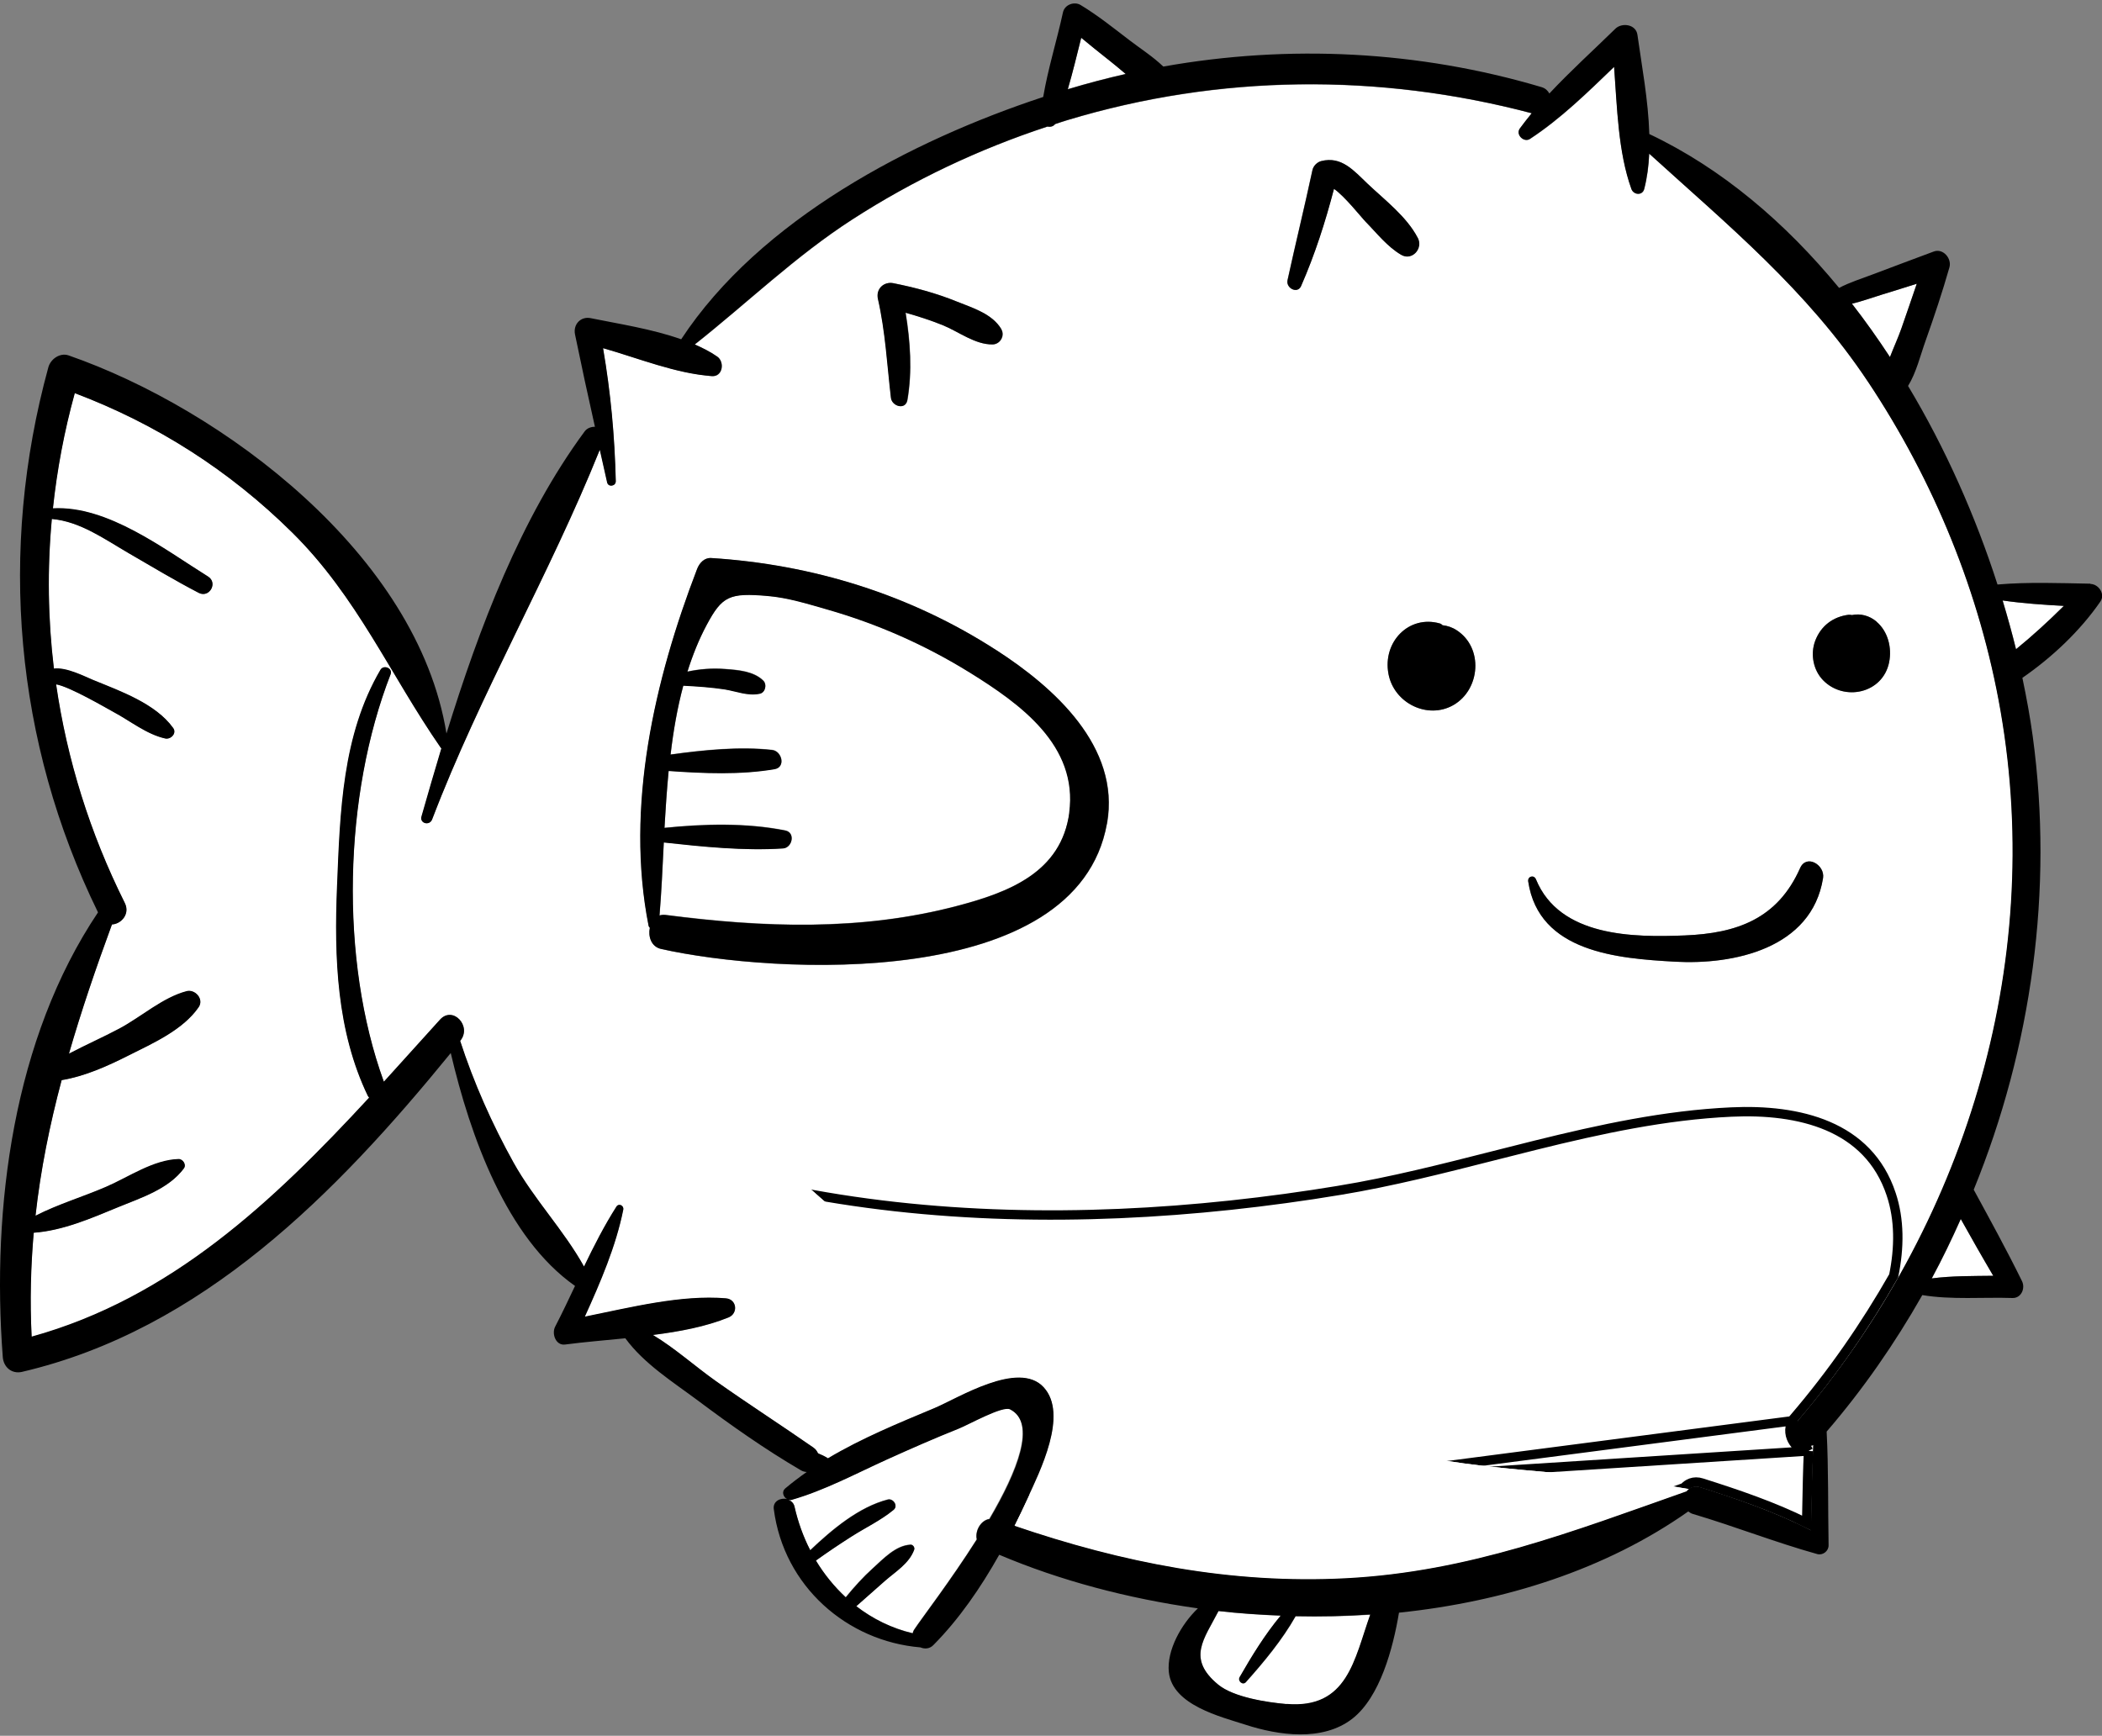 <svg width="448" height="370" viewBox="0 0 448 370" fill="none" xmlns="http://www.w3.org/2000/svg">
<rect x="0" y="0" width="448" height="370" fill="#808080" stroke="none"/>
<g clip-path="url(#clip0_1396_12031)">
<path d="M398.153 81.409C385.132 61.813 368.369 48.108 351.518 32.775C351.4 35.38 351.076 37.896 350.457 40.294C350.074 41.774 348.159 41.596 347.717 40.294C344.889 32.42 344.683 23.037 344.035 14.275C338.349 19.751 332.634 25.375 326.094 29.638C324.827 30.466 323 28.75 323.943 27.418C324.738 26.293 325.593 25.227 326.477 24.162C293.923 15.577 259.897 15.873 227.549 25.612C226.666 25.878 225.782 26.174 224.898 26.47C224.486 26.974 223.867 27.122 223.248 27.003C208.666 31.798 194.672 38.399 181.71 46.776C169.601 54.591 159.349 64.566 148.096 73.446C149.804 74.186 151.425 75.015 152.868 76.022C154.518 77.176 154.076 80.373 151.749 80.195C144.089 79.662 136.223 76.436 128.564 74.246C130.184 83.718 131.038 92.835 131.274 102.603C131.274 103.698 129.683 103.905 129.418 102.869C128.888 100.56 128.387 98.222 127.856 95.913C117.133 122.613 102.462 147.684 92.121 174.71C91.591 176.131 89.441 175.598 89.853 174.059C91.208 169.293 92.622 164.438 94.095 159.525C94.036 159.465 93.977 159.465 93.948 159.406C83.107 143.748 76.154 127.26 62.308 113.555C48.903 100.294 33.348 90.407 15.967 83.836C13.698 91.976 12.167 100.176 11.312 108.375C22.949 107.753 34.969 117.077 44.367 122.909C46.547 124.27 44.632 127.586 42.363 126.402C37.296 123.767 32.376 120.807 27.427 117.936C22.212 114.917 17.087 111.217 11.077 110.654C10.104 121.31 10.252 131.967 11.518 142.534C14.199 142.208 17.941 144.192 19.944 144.991C25.659 147.329 33.201 149.993 36.943 155.203C37.767 156.357 36.412 157.689 35.263 157.453C31.257 156.594 27.78 153.693 24.157 151.769C22.89 151.088 14.877 146.382 11.99 145.908C14.288 161.893 19.178 177.581 26.631 192.5C27.81 194.868 25.836 196.999 23.892 197.088C20.474 206.382 17.381 215.499 14.73 224.616C18.265 222.751 21.977 221.153 25.483 219.258C30.137 216.742 34.704 212.628 39.8 211.296C41.597 210.822 43.571 212.983 42.363 214.73C39.005 219.584 32.641 222.396 27.515 224.971C22.979 227.251 18.177 229.441 13.168 230.27C10.635 239.772 8.69 249.333 7.6 259.16C12.373 256.674 17.705 255.134 22.625 253.003C27.486 250.901 32.73 247.231 38.092 247.083C39.005 247.083 39.83 248.267 39.211 249.096C35.97 253.477 30.167 255.341 25.276 257.325C19.532 259.693 13.433 262.327 7.217 262.801C6.569 269.994 6.392 277.364 6.775 284.942C36.471 276.713 58.213 256.2 78.688 234C78.599 233.881 78.481 233.792 78.422 233.644C71.764 219.821 71.205 204.162 71.853 188.977C72.501 173.082 72.943 156.742 81.103 142.8C81.781 141.646 83.784 142.416 83.283 143.748C73.267 169.441 72.354 204.517 81.84 230.595C85.846 226.215 89.823 221.775 93.801 217.364C96.54 214.345 100.635 218.755 98.161 221.834C98.161 221.834 98.131 221.893 98.102 221.893C100.989 230.862 104.907 239.653 109.473 247.823C113.833 255.667 120.197 262.238 124.498 269.994C126.619 265.613 128.829 261.262 131.392 257.236C131.893 256.437 133.071 256.97 132.865 257.887C131.303 265.672 128.004 273.339 124.675 280.68C134.456 278.696 145.208 275.973 154.754 276.772C157.11 276.979 157.405 279.999 155.284 280.857C150.423 282.811 144.855 283.847 139.199 284.587C143.912 287.428 148.213 291.306 152.603 294.414C159.467 299.269 166.508 303.798 173.402 308.593C173.873 308.918 174.168 309.362 174.374 309.806C175.111 310.102 175.847 310.458 176.495 310.872C183.683 306.61 191.549 303.354 199.15 300.186C204.188 298.085 217.062 289.885 222.453 295.717C227.815 301.518 221.599 313.803 219.006 319.427C218.122 321.351 217.18 323.304 216.207 325.258C239.245 333.132 262.371 337.72 286.912 336.447C313.043 335.085 335.226 326.472 359.501 317.917C360.12 317.118 361.092 316.615 362.359 317.029C370.284 319.545 378.533 322.327 385.986 326.235C386.133 320.196 386.163 314.099 386.487 308.06C383.953 309.155 381.007 305.485 383.246 302.85C418.539 261.587 435.921 206.205 426.435 151.621C422.045 126.461 412.206 102.514 398.183 81.409H398.153ZM190.4 60.363C194.996 61.281 199.533 62.494 203.923 64.27C207.31 65.632 211.464 66.875 213.438 70.161C214.292 71.582 213.173 73.387 211.612 73.417C207.87 73.505 204.394 70.694 200.947 69.302C198.355 68.266 195.733 67.408 193.052 66.668C194.053 72.825 194.495 79.1 193.435 85.257C193.052 87.477 190.135 86.619 189.929 84.783C189.104 77.709 188.751 70.694 187.16 63.708C186.688 61.577 188.426 59.978 190.43 60.363H190.4ZM235.946 175.568C229.553 211.296 164.888 207.685 140.907 202.297C138.816 201.824 138.109 199.633 138.521 197.798C138.403 197.68 138.285 197.561 138.256 197.354C133.277 172.046 139.523 144.902 148.596 121.31C149.068 120.038 150.128 118.883 151.601 118.972C173.196 120.334 194.053 126.757 212.436 138.656C224.486 146.441 238.921 159.14 235.975 175.598L235.946 175.568ZM291.036 47.25C290.211 46.392 286.529 41.774 284.29 40.235C282.434 47.368 280.254 54.206 277.278 60.955C276.512 62.701 274.038 61.399 274.391 59.712C276.1 51.897 278.015 44.112 279.694 36.268C279.9 35.35 280.725 34.551 281.579 34.315C285.91 33.219 288.502 36.357 291.478 39.169C295.102 42.603 299.756 46.125 302.113 50.624C303.321 52.933 300.876 55.627 298.578 54.265C295.602 52.519 293.422 49.677 291.007 47.22L291.036 47.25ZM309.773 150.289C304.323 153.427 297.105 149.934 295.926 143.659C294.66 136.851 300.257 131.049 306.827 132.884C307.092 132.943 307.269 133.091 307.445 133.269C308.476 133.387 309.508 133.713 310.45 134.335C316.195 138.064 315.517 146.974 309.773 150.289ZM356.938 204.991C344.83 204.31 327.979 203.008 325.711 187.912C325.534 186.787 326.918 186.402 327.36 187.438C332.398 199.722 348.13 199.841 359.059 199.397C370.166 198.953 378.857 195.874 383.659 185.04C385.014 181.962 388.991 184.359 388.549 187.172C386.133 202.238 369.429 205.731 356.938 204.991ZM402.631 141.172C401.276 147.832 393.056 149.579 388.578 145.02C386.457 142.86 385.809 139.455 386.87 136.614C388.078 133.417 390.7 131.463 393.97 131.049C394.235 131.019 394.47 131.049 394.706 131.108C396.474 130.723 398.477 131.197 400.009 132.559C402.395 134.631 403.25 138.064 402.631 141.143V141.172Z" fill="white"/>
<path d="M381.857 302.872L382.457 302.171C390.481 292.79 397.519 282.648 403.599 271.975C404.84 265.957 404.866 259.956 403.067 254.563L403.067 254.561C400.62 247.185 395.704 242.665 389.616 240.047C383.493 237.414 376.172 236.704 369.005 237.041L369.004 237.041C354.923 237.688 341.083 240.686 327.233 244.117C324.28 244.849 321.325 245.6 318.367 246.352C307.48 249.122 296.553 251.901 285.543 253.723L285.543 253.724C224.394 263.827 155.402 261.542 101.284 227.778C103.826 234.541 106.897 241.124 110.377 247.366L110.377 247.367C112.52 251.221 115.16 254.773 117.84 258.375L117.869 258.414C120.152 261.482 122.464 264.589 124.453 267.896C126.331 264.077 128.315 260.283 130.576 256.731C131.121 255.867 132.096 255.707 132.831 256.035C133.55 256.356 134.083 257.16 133.873 258.123C132.414 265.391 129.471 272.532 126.422 279.335C127.161 279.181 127.906 279.024 128.656 278.866C137.246 277.056 146.506 275.106 154.867 275.806L154.871 275.806C156.545 275.953 157.566 277.149 157.721 278.485C157.873 279.797 157.188 281.207 155.689 281.814L155.686 281.815C151.489 283.502 146.803 284.512 142.033 285.233C143.62 286.313 145.159 287.474 146.664 288.64C147.196 289.051 147.722 289.462 148.245 289.871C149.919 291.178 151.556 292.456 153.211 293.628C156.988 296.3 160.775 298.843 164.573 301.393C167.708 303.499 170.851 305.609 174.003 307.802C174.523 308.162 174.876 308.615 175.124 309.052C175.598 309.255 176.074 309.483 176.529 309.739C183.518 305.658 191.105 302.497 198.39 299.462L198.795 299.293C198.795 299.293 198.795 299.293 198.795 299.293C199.654 298.935 200.744 298.395 202.023 297.762C202.565 297.493 203.142 297.208 203.75 296.912C205.759 295.935 208.051 294.874 210.368 294.063C212.676 293.254 215.074 292.669 217.285 292.689C219.515 292.709 221.629 293.35 223.217 295.068L223.217 295.068C226.285 298.387 225.923 303.4 224.708 307.927C223.614 312.004 221.724 316.055 220.417 318.857C220.249 319.217 220.09 319.557 219.945 319.874M381.857 302.872L216.685 324.384C217.499 322.732 218.288 321.084 219.036 319.456L219.944 319.875C219.944 319.875 219.944 319.874 219.945 319.874M381.857 302.872L381.984 302.999C381.137 304.545 381.444 306.247 382.286 307.455C382.982 308.454 384.154 309.25 385.455 309.291M381.857 302.872L385.455 309.291M219.945 319.874C219.21 321.472 218.437 323.089 217.64 324.708C240.237 332.329 262.894 336.723 286.89 335.478C310.651 334.24 331.125 326.969 353.077 319.172C355.019 318.482 356.972 317.789 358.941 317.095C359.316 316.678 359.793 316.319 360.375 316.108C361.078 315.853 361.866 315.837 362.695 316.107C370.123 318.465 377.9 321.077 385.052 324.649C385.078 323.454 385.1 322.256 385.123 321.054C385.196 317.143 385.27 313.204 385.455 309.291M219.945 319.874L385.455 309.291" fill="white" stroke="black" stroke-width="2"/>
<path d="M340.736 314.839C329.806 313.714 318.788 313.063 307.917 311.346C277.514 306.581 246.11 297.227 218.417 283.729C185.275 267.567 154.666 243.028 139.494 208.425C127.209 180.453 125.323 149.106 133.778 119.742C137.785 105.8 143.707 92.51 151.101 80.137C143.648 79.485 136.017 76.377 128.564 74.246C130.184 83.718 131.039 92.835 131.274 102.603C131.274 103.699 129.684 103.906 129.418 102.87C128.888 100.561 128.387 98.222 127.857 95.914C117.134 122.613 102.462 147.685 92.122 174.71C91.592 176.131 89.441 175.598 89.853 174.059C91.209 169.293 92.623 164.439 94.096 159.525C94.037 159.466 93.978 159.466 93.948 159.407C83.107 143.748 76.154 127.261 62.308 113.556C48.904 100.295 33.349 90.408 15.967 83.837C13.699 91.977 12.167 100.176 11.313 108.375C22.95 107.754 34.969 117.078 44.367 122.909C46.547 124.271 44.632 127.586 42.364 126.402C37.297 123.768 32.377 120.808 27.427 117.936C22.213 114.917 17.087 111.217 11.077 110.655C10.105 121.311 10.252 131.967 11.519 142.534C14.2 142.209 17.941 144.192 19.945 144.991C25.66 147.33 33.202 149.994 36.943 155.203C37.768 156.358 36.413 157.69 35.264 157.453C31.257 156.595 27.781 153.694 24.157 151.77C22.891 151.089 14.877 146.383 11.99 145.909C14.288 161.893 19.179 177.581 26.632 192.5C27.81 194.868 25.837 196.999 23.892 197.088C20.475 206.383 17.381 215.5 14.73 224.617C18.265 222.752 21.977 221.153 25.483 219.259C30.138 216.743 34.704 212.628 39.801 211.296C41.598 210.823 43.572 212.984 42.364 214.73C39.005 219.585 32.642 222.397 27.516 224.972C22.979 227.251 18.177 229.442 13.169 230.27C10.635 239.772 8.691 249.333 7.601 259.16C12.373 256.674 17.706 255.135 22.625 253.004C27.486 250.902 32.73 247.232 38.092 247.083C39.005 247.083 39.83 248.268 39.212 249.096C35.971 253.477 30.167 255.342 25.277 257.325C19.532 259.693 13.434 262.328 7.218 262.801C6.57 269.994 6.393 277.365 6.776 284.943C36.472 276.714 58.213 256.2 78.688 234C78.6 233.882 78.482 233.793 78.423 233.645C71.765 219.821 71.205 204.163 71.853 188.978C72.501 173.082 72.943 156.743 81.104 142.801C81.781 141.646 83.785 142.416 83.284 143.748C73.267 169.441 72.354 204.518 81.84 230.596C85.847 226.215 89.824 221.775 93.801 217.365C96.541 214.345 100.636 218.756 98.161 221.834C98.161 221.834 98.132 221.893 98.102 221.893C100.989 230.862 104.908 239.654 109.474 247.824C113.834 255.668 120.197 262.239 124.499 269.994C126.62 265.613 128.829 261.262 131.392 257.236C131.893 256.437 133.071 256.97 132.865 257.888C131.304 265.673 128.004 273.339 124.675 280.68C134.456 278.697 145.209 275.974 154.754 276.773C157.111 276.98 157.405 279.999 155.284 280.858C150.423 282.811 144.855 283.847 139.199 284.587C143.913 287.429 148.214 291.307 152.603 294.415C159.468 299.269 166.509 303.798 173.402 308.593C173.874 308.919 174.168 309.363 174.375 309.807C175.111 310.103 175.848 310.458 176.496 310.873C183.684 306.61 191.55 303.354 199.15 300.187C204.188 298.085 217.062 289.886 222.453 295.717C227.815 301.519 221.599 313.803 219.007 319.427C218.123 321.351 217.18 323.305 216.208 325.258C239.246 333.132 262.372 337.72 286.912 336.447C313.043 335.086 335.227 326.472 359.502 317.918C359.649 317.71 359.826 317.562 360.003 317.414C353.639 316.289 347.188 315.52 340.736 314.869V314.839Z" fill="white"/>
<path d="M340.736 314.839C329.806 313.714 318.788 313.063 307.917 311.346C277.514 306.58 246.11 297.226 218.417 283.729C202.096 275.766 186.394 265.761 172.843 253.536C146.77 248.77 121.7 239.831 99.31 225.356C102.05 233.141 105.497 240.719 109.474 247.853C113.834 255.697 120.197 262.268 124.498 270.024C126.62 265.643 128.829 261.291 131.392 257.266C131.893 256.467 133.071 256.999 132.865 257.917C131.304 265.702 128.004 273.368 124.675 280.709C134.456 278.726 145.209 276.003 154.754 276.802C157.111 277.009 157.405 280.029 155.284 280.887C150.423 282.841 144.855 283.877 139.199 284.617C143.913 287.458 148.214 291.336 152.603 294.444C159.468 299.299 166.509 303.827 173.402 308.623C173.874 308.948 174.168 309.392 174.374 309.836C175.111 310.132 175.847 310.488 176.496 310.902C183.684 306.639 191.55 303.383 199.15 300.216C204.188 298.115 217.062 289.915 222.453 295.746C227.815 301.548 221.599 313.832 219.007 319.456C218.123 321.381 217.18 323.334 216.208 325.288C239.246 333.162 262.372 337.75 286.912 336.477C313.043 335.115 335.227 326.501 359.502 317.947C359.649 317.74 359.826 317.592 360.003 317.444C353.639 316.319 347.188 315.549 340.736 314.898V314.839Z" fill="white"/>
<path d="M206.692 143.304C197.235 137.443 187.042 132.944 176.407 129.895C172.283 128.711 167.922 127.349 163.651 126.994C155.49 126.313 153.958 126.994 150.629 133.18C148.95 136.318 147.624 139.663 146.534 143.126C149.156 142.564 151.778 142.357 154.518 142.564C157.287 142.771 160.616 143.008 162.679 145.021C163.533 145.85 163.179 147.596 161.942 147.833C159.438 148.336 157.022 147.3 154.518 146.915C151.602 146.442 148.626 146.264 145.651 146.116C144.384 150.852 143.53 155.795 142.94 160.798C150.07 159.821 157.641 159.051 164.593 159.821C166.656 160.058 167.539 163.462 165.124 163.906C157.906 165.149 149.981 164.853 142.528 164.291C142.145 168.346 141.85 172.401 141.644 176.427C150.099 175.568 159.114 175.332 167.392 176.989C169.602 177.433 168.895 180.66 166.891 180.808C158.554 181.37 149.834 180.453 141.497 179.535C141.232 184.893 140.996 190.132 140.583 195.105C140.966 194.986 141.379 194.927 141.85 194.986C162.649 197.68 183.389 198.479 203.923 193.092C214.97 190.191 226.224 185.958 227.933 173.141C229.848 158.785 217.533 149.934 206.721 143.245L206.692 143.304Z" fill="white"/>
<path d="M429.676 138.39C433.27 135.46 436.599 132.381 439.869 129.155C435.509 128.918 431.149 128.622 426.818 128C427.879 131.464 428.851 134.957 429.676 138.39Z" fill="white"/>
<path d="M411.705 272.51C415.977 271.948 420.484 272.007 424.844 271.948C422.488 267.952 420.19 263.897 417.921 259.841C416.006 264.133 413.973 268.396 411.735 272.51H411.705Z" fill="white"/>
<path d="M236.152 12.648C234.238 11.138 232.323 9.599 230.437 8.03C229.524 11.671 228.64 15.371 227.58 18.982C231.675 17.768 235.77 16.673 239.923 15.726C238.657 14.66 237.419 13.595 236.152 12.618V12.648Z" fill="white"/>
<path d="M405.224 70.073C406.343 66.876 407.433 63.679 408.523 60.482C406.078 61.252 403.633 61.992 401.217 62.761C399.067 63.412 396.887 64.212 394.707 64.744C397.564 68.385 400.245 72.204 402.808 76.111C403.574 74.039 404.517 72.026 405.224 70.073Z" fill="white"/>
<path d="M215.236 300.364C213.674 299.565 206.427 303.65 204.306 304.479C199.121 306.551 193.995 308.8 188.898 311.109C182.211 314.158 175.759 317.621 168.689 319.664C168.453 319.723 168.217 319.693 168.011 319.664C168.6 319.901 169.131 320.345 169.307 321.085C170.044 324.37 171.163 327.508 172.666 330.409C177.409 325.91 183.065 321.203 189.193 319.605C190.342 319.309 191.491 320.937 190.43 321.795C187.691 324.074 184.421 325.584 181.416 327.508C178.853 329.166 176.348 330.853 173.874 332.599C175.612 335.53 177.763 338.164 180.237 340.443C182.005 338.253 183.89 336.181 186.011 334.257C188.28 332.214 190.843 329.402 194.025 329.225C194.525 329.195 194.997 329.787 194.82 330.29C193.759 333.221 190.813 334.967 188.604 336.921C186.571 338.727 184.538 340.532 182.476 342.338C185.982 345.061 190.018 347.074 194.496 348.11C194.555 347.844 194.643 347.607 194.82 347.34C196.44 344.883 202.597 336.891 208.165 328.1C207.753 326.294 208.99 324.074 210.817 323.749C216.827 313.477 220.922 303.236 215.206 300.305L215.236 300.364Z" fill="white"/>
<path d="M276.159 344.528C273.302 349.59 269.383 354.326 265.554 358.589C264.876 359.329 263.727 358.381 264.228 357.523C266.791 353.053 269.619 348.406 272.977 344.41C268.529 344.232 264.11 343.936 259.72 343.433C256.627 349.442 252.915 353.556 259.661 359.121C262.961 361.845 270.09 362.91 274.244 363.265C287.295 364.39 288.65 353.793 292.097 344.203C286.794 344.558 281.491 344.676 276.189 344.558L276.159 344.528Z" fill="white"/>
<path d="M212.407 138.627C194.024 126.728 173.196 120.304 151.572 118.943C150.099 118.854 149.068 120.008 148.567 121.281C139.493 144.873 133.218 172.017 138.227 197.325C138.256 197.532 138.403 197.621 138.492 197.769C138.109 199.634 138.786 201.795 140.878 202.268C164.859 207.656 229.524 211.267 235.916 175.539C238.862 159.081 224.427 146.382 212.378 138.598L212.407 138.627ZM227.903 173.201C226.195 186.018 214.941 190.25 203.893 193.151C183.389 198.539 162.62 197.739 141.821 195.046C141.349 194.987 140.937 195.046 140.554 195.164C140.966 190.191 141.202 184.952 141.467 179.594C149.834 180.512 158.554 181.4 166.862 180.867C168.865 180.749 169.572 177.493 167.363 177.049C159.084 175.391 150.07 175.628 141.615 176.486C141.85 172.461 142.115 168.376 142.498 164.35C149.952 164.883 157.877 165.208 165.094 163.965C167.51 163.551 166.626 160.117 164.564 159.88C157.611 159.111 150.04 159.88 142.911 160.857C143.5 155.825 144.354 150.882 145.621 146.175C148.597 146.323 151.572 146.53 154.489 146.974C156.993 147.389 159.379 148.425 161.913 147.892C163.12 147.655 163.503 145.909 162.649 145.08C160.557 143.067 157.258 142.83 154.489 142.623C151.749 142.416 149.127 142.623 146.505 143.186C147.595 139.722 148.921 136.378 150.6 133.24C153.899 127.053 155.461 126.343 163.621 127.053C167.893 127.409 172.253 128.77 176.377 129.954C187.013 133.003 197.206 137.502 206.662 143.363C217.445 150.053 229.789 158.903 227.874 173.26L227.903 173.201Z" fill="black"/>
<path d="M445.525 124.419C438.897 124.3 432.298 124.034 425.728 124.596C421.073 110.122 414.681 95.618 406.667 82.268C408.435 79.396 409.289 75.726 410.409 72.618C412.235 67.467 413.974 62.287 415.476 57.018C416.036 55.094 414.121 52.874 412.147 53.614C407.787 55.242 403.397 56.87 399.037 58.528C396.622 59.446 394.206 60.186 391.967 61.37C380.477 47.398 366.896 35.854 351.518 28.572C351.312 21.409 349.898 13.95 348.985 7.408C348.66 5.129 345.626 4.774 344.271 6.135C339.616 10.694 334.696 15.134 330.218 19.929C329.894 19.337 329.364 18.804 328.539 18.567C302.29 10.782 274.716 9.421 247.936 14.187C245.727 12.055 243.017 10.338 240.63 8.503C237.272 5.928 233.943 3.264 230.319 1.073C228.964 0.245 226.902 0.985 226.548 2.642C225.252 8.622 223.367 14.601 222.336 20.669C194.231 29.934 161.972 46.777 145.179 72.322C138.934 70.102 131.834 69.036 125.913 67.823C123.821 67.379 122.112 69.095 122.554 71.286C123.909 77.887 125.323 84.428 126.796 90.97C126.001 90.97 125.147 91.237 124.616 91.947C111.006 110.388 102.168 133.684 95.156 156.358C88.999 118.173 47.401 87.152 14.612 75.755C12.815 75.134 10.812 76.496 10.311 78.272C-0.412 117.374 3.152 158.193 20.887 194.483C2.858 221.36 -1.827 257.325 0.589 289.234C0.737 291.425 2.504 292.934 4.684 292.431C43.071 283.462 71.559 254.543 96.069 224.468C100.253 242.258 107.942 263.837 122.554 274.109C121.169 277.039 119.785 279.969 118.312 282.811C117.546 284.321 118.459 286.866 120.433 286.6C124.498 286.067 128.859 285.712 133.278 285.268C137.225 290.685 143.441 294.592 148.685 298.499C155.756 303.798 163.062 308.948 170.662 313.388C171.104 313.655 171.517 313.744 171.929 313.773C170.338 314.898 168.806 316.052 167.333 317.296C166.538 317.977 166.95 319.131 167.746 319.545C166.391 319.19 164.682 319.989 164.918 321.677C167.039 338.164 180.561 349.856 196.175 351.159C197.088 351.543 198.149 351.484 198.944 350.655C204.424 345.12 209.02 338.43 212.967 331.415C225.871 336.891 240.336 340.739 255.301 342.841C251.737 346.245 248.643 351.81 249.115 356.428C249.851 363.473 260.251 365.959 265.465 367.646C272.477 369.925 281.874 371.287 288.208 366.373C294.13 361.756 296.899 351.366 298.166 343.759C320.644 341.42 342.268 334.553 359.826 322.18C360.091 322.387 360.386 322.594 360.798 322.713C369.695 325.347 378.386 328.781 387.312 331.267C388.491 331.593 389.757 330.646 389.728 329.373C389.581 321.321 389.728 313.181 389.315 305.159C397.063 296.161 403.839 286.393 409.702 276.062C415.888 277.098 422.753 276.477 428.91 276.684C430.795 276.743 431.709 274.612 430.943 273.073C427.702 266.472 424.167 260.048 420.661 253.595C433.005 223.284 437.689 189.717 433.24 156.979C432.681 152.894 431.915 148.691 431.031 144.488C437.306 140.166 443.345 134.483 447.646 128.237C448.766 126.639 447.263 124.508 445.555 124.478L445.525 124.419ZM401.217 62.761C403.663 62.021 406.108 61.251 408.523 60.482C407.433 63.678 406.343 66.875 405.224 70.072C404.546 72.026 403.604 74.068 402.808 76.111C400.245 72.204 397.535 68.385 394.707 64.744C396.916 64.211 399.067 63.412 401.217 62.761ZM230.437 8.059C232.322 9.628 234.237 11.167 236.152 12.677C237.39 13.654 238.656 14.719 239.923 15.785C235.769 16.732 231.674 17.798 227.579 19.041C228.64 15.43 229.524 11.73 230.437 8.089V8.059ZM210.846 323.808C209.02 324.133 207.782 326.353 208.195 328.159C202.627 336.95 196.47 344.943 194.849 347.399C194.672 347.666 194.614 347.903 194.525 348.169C190.047 347.103 186.011 345.091 182.505 342.397C184.538 340.591 186.571 338.786 188.633 336.98C190.872 335.026 193.789 333.28 194.849 330.35C195.026 329.846 194.555 329.225 194.054 329.284C190.872 329.491 188.309 332.274 186.041 334.316C183.92 336.24 182.064 338.312 180.266 340.503C177.821 338.223 175.671 335.589 173.903 332.658C176.378 330.882 178.882 329.195 181.445 327.567C184.45 325.643 187.69 324.133 190.46 321.854C191.491 320.996 190.371 319.368 189.222 319.664C183.065 321.262 177.438 325.969 172.695 330.468C171.193 327.537 170.073 324.4 169.337 321.144C169.16 320.404 168.659 319.96 168.041 319.723C168.247 319.782 168.482 319.812 168.718 319.723C175.789 317.68 182.211 314.217 188.928 311.168C194.024 308.86 199.15 306.61 204.335 304.538C206.427 303.709 213.674 299.624 215.265 300.423C221.01 303.324 216.915 313.596 210.876 323.867L210.846 323.808ZM274.215 363.236C270.061 362.881 262.902 361.785 259.632 359.092C252.886 353.527 256.598 349.412 259.691 343.403C264.081 343.907 268.529 344.203 272.948 344.38C269.59 348.406 266.761 353.024 264.198 357.493C263.727 358.322 264.876 359.299 265.524 358.559C269.324 354.296 273.243 349.59 276.13 344.499C281.433 344.617 286.765 344.499 292.038 344.143C288.621 353.704 287.236 364.301 274.185 363.206L274.215 363.236ZM424.844 271.948C420.514 272.007 415.977 271.948 411.705 272.51C413.944 268.366 415.977 264.133 417.892 259.841C420.16 263.896 422.458 267.952 424.815 271.948H424.844ZM383.217 302.821C380.978 305.426 383.895 309.126 386.458 308.031C386.134 314.069 386.104 320.137 385.957 326.205C378.474 322.328 370.225 319.516 362.33 317C361.093 316.615 360.091 317.089 359.472 317.888C335.197 326.442 313.043 335.056 286.883 336.418C262.342 337.69 239.246 333.102 216.178 325.229C217.151 323.275 218.093 321.351 218.977 319.397C221.54 313.773 227.786 301.489 222.424 295.687C217.062 289.886 204.159 298.055 199.121 300.157C191.55 303.324 183.654 306.551 176.466 310.843C175.818 310.428 175.081 310.073 174.345 309.777C174.139 309.333 173.874 308.919 173.373 308.564C166.479 303.768 159.438 299.239 152.574 294.385C148.184 291.277 143.883 287.399 139.17 284.558C144.826 283.847 150.364 282.811 155.255 280.828C157.376 279.969 157.052 276.95 154.725 276.743C145.179 275.944 134.456 278.667 124.646 280.65C127.975 273.309 131.274 265.643 132.836 257.858C133.012 256.94 131.863 256.407 131.363 257.207C128.8 261.232 126.59 265.554 124.469 269.964C120.168 262.209 113.804 255.638 109.444 247.794C104.907 239.624 100.989 230.833 98.073 221.864C98.073 221.864 98.102 221.834 98.132 221.804C100.606 218.726 96.511 214.316 93.772 217.335C89.794 221.745 85.817 226.156 81.811 230.566C72.325 204.518 73.238 169.441 83.254 143.718C83.755 142.416 81.752 141.617 81.074 142.771C72.914 156.713 72.472 173.052 71.824 188.948C71.205 204.103 71.735 219.762 78.393 233.615C78.482 233.763 78.57 233.852 78.659 233.97C58.154 256.171 36.413 276.684 6.746 284.913C6.363 277.335 6.57 269.965 7.188 262.772C13.434 262.328 19.503 259.664 25.247 257.295C30.138 255.283 35.912 253.447 39.182 249.067C39.801 248.238 38.946 247.024 38.062 247.054C32.671 247.202 27.457 250.872 22.596 252.974C17.676 255.105 12.373 256.674 7.571 259.131C8.661 249.303 10.606 239.742 13.139 230.241C18.147 229.412 22.979 227.221 27.486 224.942C32.612 222.367 38.976 219.555 42.334 214.7C43.542 212.954 41.568 210.793 39.771 211.267C34.675 212.599 30.108 216.743 25.453 219.229C21.948 221.094 18.236 222.722 14.701 224.587C17.323 215.47 20.445 206.353 23.863 197.058C25.807 196.97 27.781 194.838 26.602 192.47C19.149 177.552 14.288 161.863 11.961 145.879C14.848 146.353 22.861 151.059 24.128 151.74C27.751 153.664 31.228 156.535 35.234 157.423C36.383 157.66 37.738 156.328 36.913 155.174C33.172 149.964 25.63 147.3 19.915 144.962C17.941 144.133 14.17 142.179 11.489 142.505C10.223 131.967 10.046 121.281 11.048 110.625C17.087 111.158 22.213 114.887 27.398 117.907C32.347 120.778 37.267 123.738 42.334 126.372C44.603 127.556 46.517 124.241 44.337 122.88C34.94 117.019 22.949 107.724 11.283 108.346C12.167 100.146 13.699 91.917 15.938 83.807C33.319 90.378 48.874 100.265 62.279 113.526C76.125 127.231 83.078 143.718 93.919 159.377C93.948 159.436 94.037 159.466 94.066 159.495C92.593 164.409 91.179 169.264 89.824 174.029C89.382 175.539 91.533 176.072 92.092 174.68C102.403 147.655 117.104 122.584 127.827 95.884C128.358 98.193 128.859 100.531 129.389 102.84C129.625 103.906 131.245 103.669 131.245 102.574C131.009 92.835 130.155 83.718 128.534 74.216C136.194 76.407 144.06 79.633 151.72 80.166C154.047 80.314 154.489 77.117 152.839 75.992C151.396 74.986 149.746 74.157 148.067 73.417C159.291 64.537 169.543 54.562 181.681 46.747C194.672 38.37 208.637 31.769 223.219 26.974C223.838 27.092 224.486 26.974 224.869 26.441C225.753 26.145 226.637 25.849 227.52 25.583C259.838 15.815 293.865 15.518 326.448 24.132C325.564 25.198 324.739 26.293 323.914 27.388C322.971 28.72 324.798 30.437 326.065 29.608C332.605 25.316 338.32 19.722 344.006 14.246C344.654 22.978 344.86 32.391 347.688 40.264C348.16 41.567 350.045 41.745 350.428 40.264C351.047 37.867 351.371 35.321 351.489 32.746C368.369 48.079 385.103 61.814 398.124 81.38C412.147 102.455 422.016 126.432 426.376 151.592C435.862 206.175 418.481 261.528 383.188 302.821H383.217ZM429.676 138.39C428.821 134.927 427.849 131.464 426.818 128C431.149 128.622 435.509 128.918 439.869 129.155C436.599 132.411 433.27 135.46 429.676 138.39Z" fill="black"/>
<path d="M213.409 70.161C211.465 66.876 207.282 65.632 203.894 64.271C199.534 62.495 194.997 61.281 190.371 60.364C188.368 59.979 186.63 61.577 187.101 63.708C188.692 70.694 189.046 77.68 189.871 84.784C190.077 86.619 192.993 87.507 193.376 85.258C194.437 79.101 193.995 72.825 192.993 66.668C195.674 67.409 198.296 68.267 200.889 69.303C204.306 70.694 207.812 73.477 211.553 73.417C213.115 73.388 214.205 71.612 213.38 70.161H213.409Z" fill="black"/>
<path d="M302.143 50.655C299.786 46.155 295.131 42.633 291.508 39.199C288.532 36.358 285.94 33.249 281.609 34.345C280.725 34.552 279.9 35.381 279.724 36.298C278.045 44.142 276.13 51.898 274.421 59.742C274.038 61.429 276.542 62.732 277.308 60.985C280.254 54.236 282.464 47.369 284.32 40.265C286.558 41.775 290.212 46.422 291.066 47.28C293.482 49.737 295.662 52.579 298.637 54.325C300.935 55.687 303.41 52.993 302.172 50.684L302.143 50.655Z" fill="black"/>
<path d="M310.451 134.335C309.508 133.714 308.477 133.388 307.446 133.27C307.269 133.092 307.092 132.944 306.827 132.885C300.258 131.05 294.631 136.851 295.927 143.659C297.105 149.905 304.294 153.428 309.773 150.29C315.518 146.975 316.225 138.065 310.451 134.335Z" fill="black"/>
<path d="M400.009 132.559C398.448 131.197 396.445 130.724 394.706 131.109C394.471 131.079 394.235 131.02 393.97 131.049C390.7 131.464 388.078 133.388 386.87 136.614C385.81 139.456 386.458 142.86 388.579 145.021C393.057 149.579 401.276 147.833 402.631 141.173C403.25 138.094 402.396 134.661 400.009 132.589V132.559Z" fill="black"/>
<path d="M383.659 185.041C378.857 195.875 370.166 198.953 359.06 199.397C348.13 199.841 332.398 199.723 327.361 187.439C326.948 186.403 325.534 186.787 325.711 187.912C327.979 203.009 344.831 204.311 356.939 204.992C369.43 205.702 386.134 202.239 388.549 187.172C388.991 184.39 385.014 181.992 383.659 185.041Z" fill="black"/>
</g>
<defs>
<clipPath id="clip0_1396_12031">
<rect width="448" height="369" fill="white" transform="translate(0 0.718)"/>
</clipPath>
</defs>
</svg>
